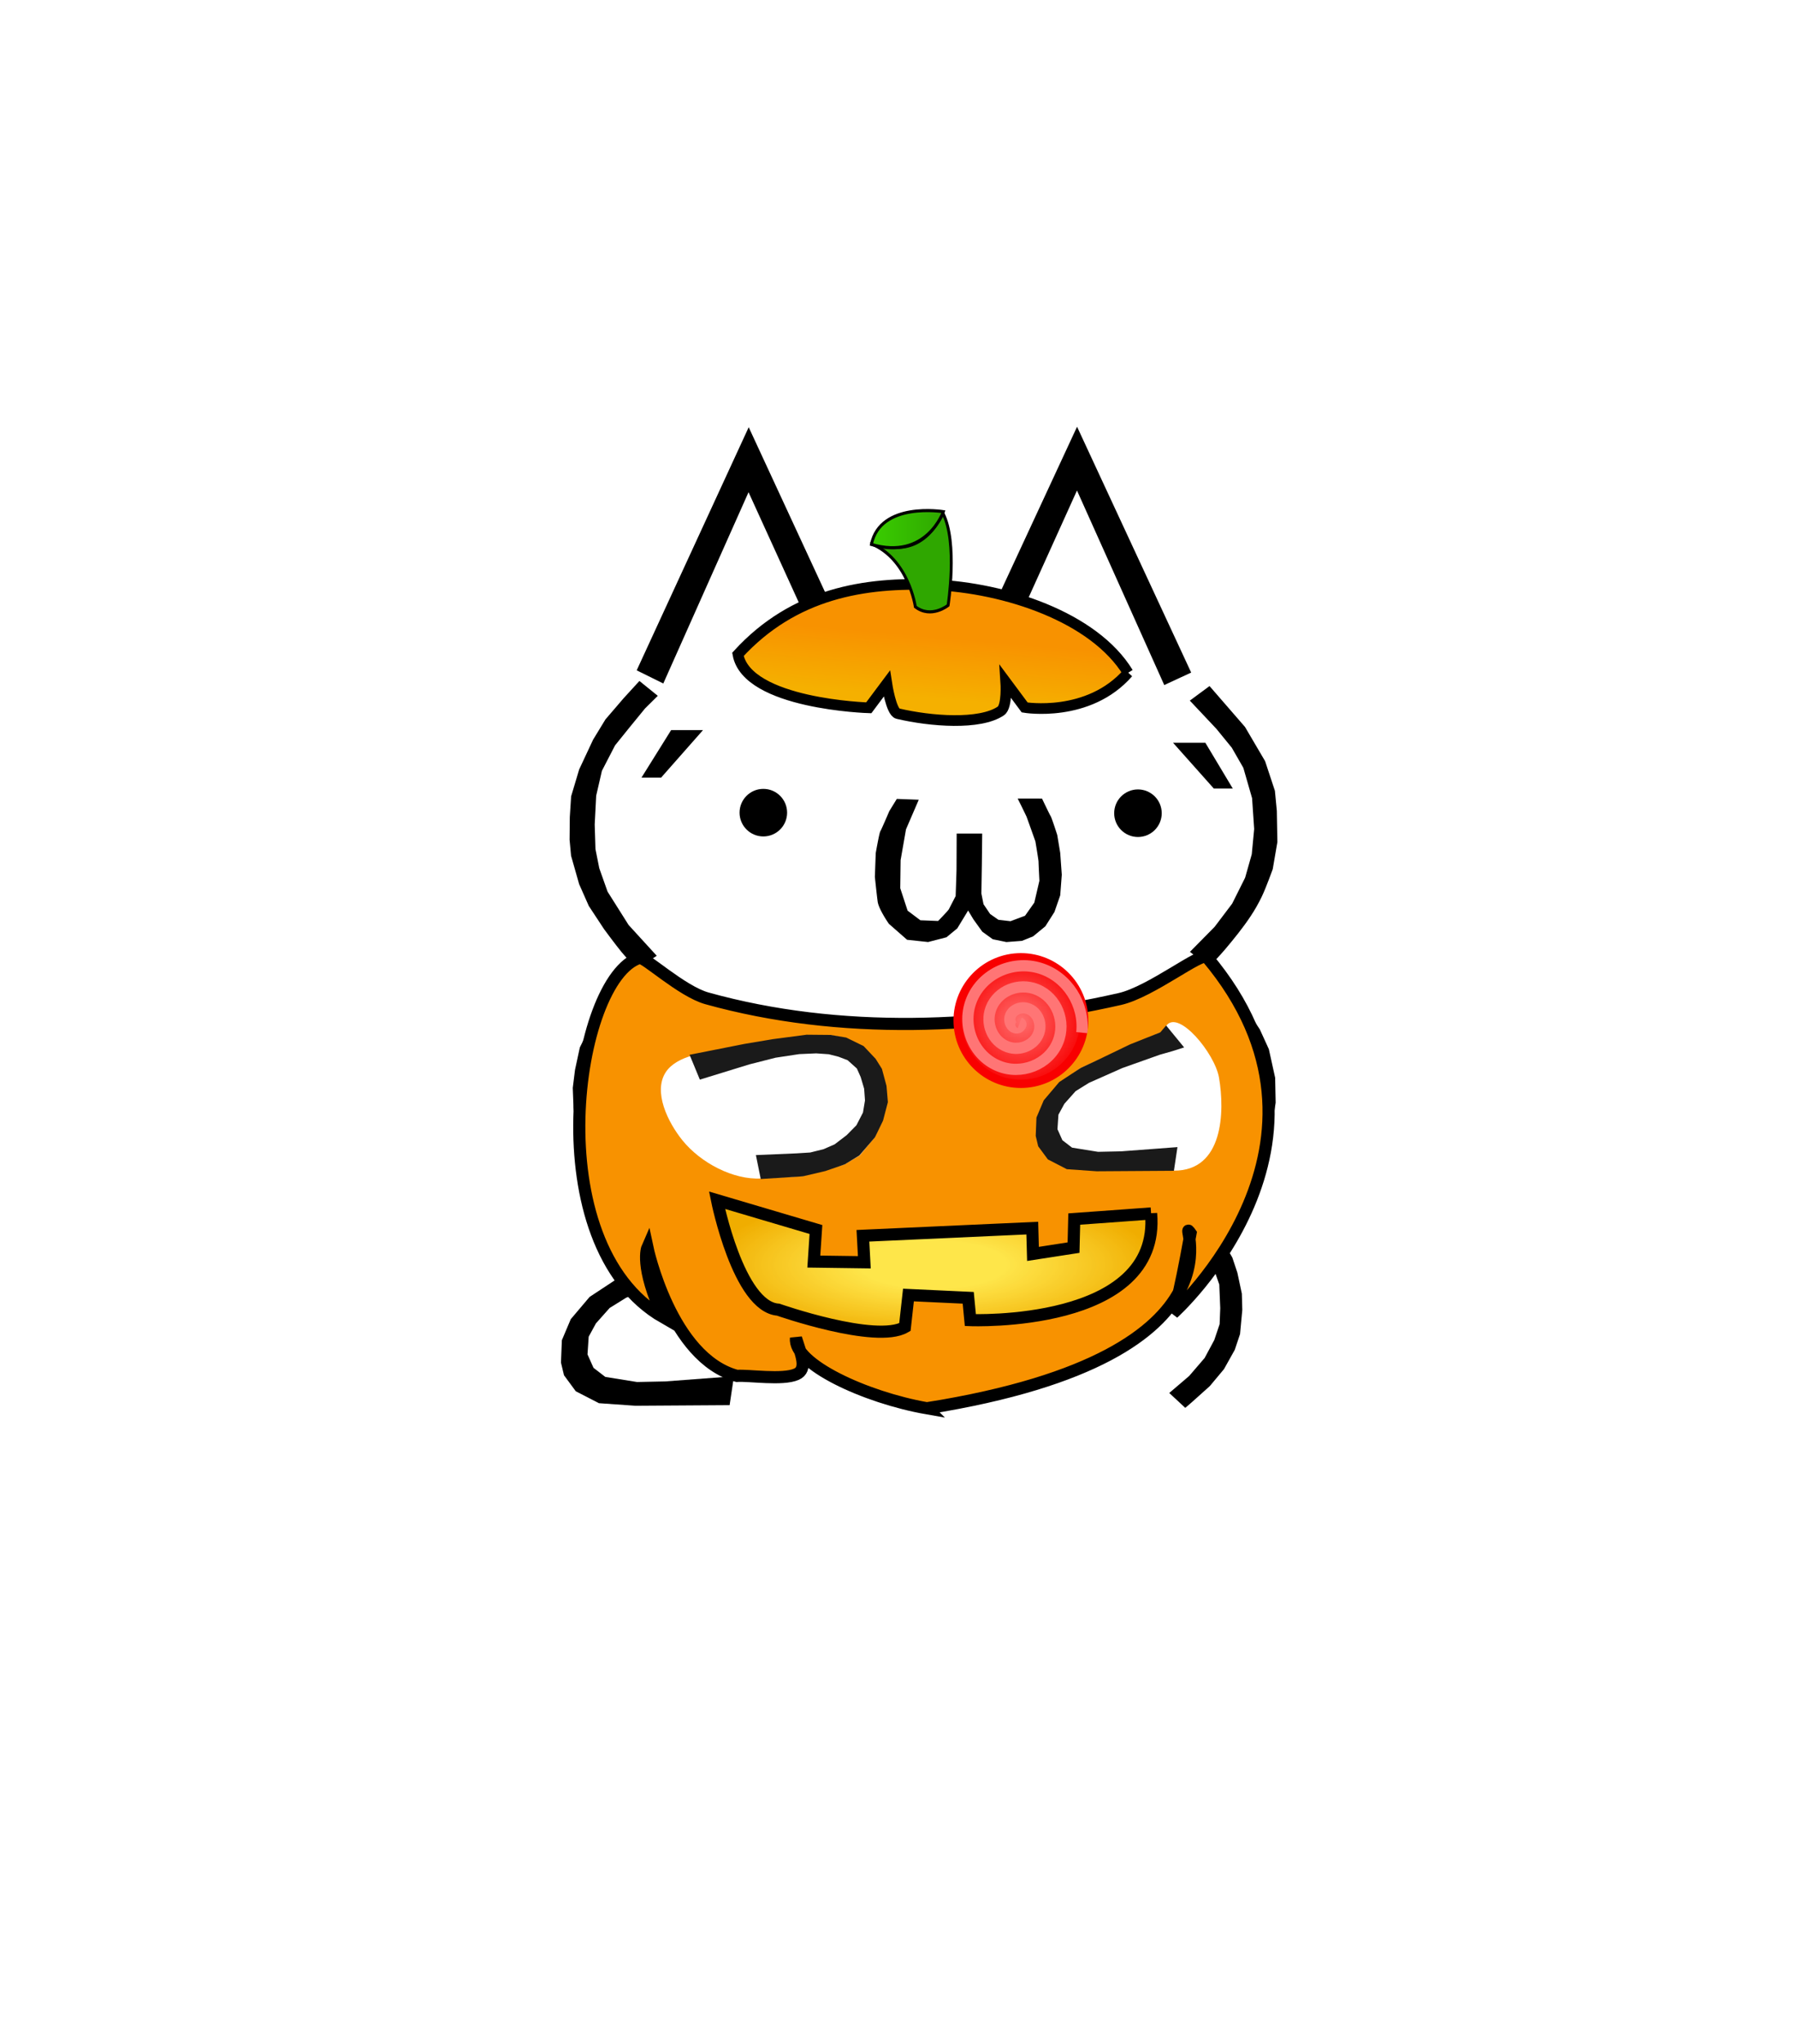 <?xml version="1.0" encoding="UTF-8" standalone="no"?>
<svg
   height="182"
   width="160"
   version="1.1"
   id="svg6"
   xmlns:xlink="http://www.w3.org/1999/xlink"
   xmlns="http://www.w3.org/2000/svg"
   xmlns:svg="http://www.w3.org/2000/svg">
  <defs
     id="defs6">
    <linearGradient
       id="linearGradient134">
      <stop
         style="stop-color:#f89200;stop-opacity:1;"
         offset="0.183"
         id="stop134" />
      <stop
         style="stop-color:#f89200;stop-opacity:0;"
         offset="1"
         id="stop135" />
    </linearGradient>
    <linearGradient
       id="swatch116">
      <stop
         style="stop-color:#ffea57;stop-opacity:1;"
         offset="0"
         id="stop117" />
    </linearGradient>
    <linearGradient
       id="linearGradient99">
      <stop
         style="stop-color:#ff6e6e;stop-opacity:1;"
         offset="0"
         id="stop100" />
      <stop
         style="stop-color:#f80000;stop-opacity:1;"
         offset="1"
         id="stop99" />
    </linearGradient>
    <radialGradient
       xlink:href="#linearGradient15"
       id="radialGradient16"
       cx="96.805"
       cy="103.955"
       fx="96.805"
       fy="103.955"
       r="7.026"
       gradientTransform="matrix(1,0,0,0.795,0,21.356)"
       gradientUnits="userSpaceOnUse" />
    <linearGradient
       id="linearGradient15">
      <stop
         style="stop-color:#ffed51;stop-opacity:0.915;"
         offset="0.342"
         id="stop15" />
      <stop
         style="stop-color:#f0ad00;stop-opacity:1;"
         offset="1"
         id="stop16" />
    </linearGradient>
    <radialGradient
       xlink:href="#linearGradient16"
       id="radialGradient23"
       cx="72.878"
       cy="104.605"
       fx="72.878"
       fy="104.605"
       r="7.641"
       gradientTransform="matrix(1,0,0,0.785,0,22.53)"
       gradientUnits="userSpaceOnUse" />
    <linearGradient
       id="linearGradient16">
      <stop
         style="stop-color:#ffed51;stop-opacity:0.914;"
         offset="0.49"
         id="stop17" />
      <stop
         style="stop-color:#f0ad00;stop-opacity:1;"
         offset="1"
         id="stop18" />
    </linearGradient>
    <radialGradient
       xlink:href="#linearGradient19"
       id="radialGradient22"
       cx="85.016"
       cy="107.154"
       fx="85.016"
       fy="107.154"
       r="6.762"
       gradientTransform="matrix(1,0,0,1.079,0,-8.492)"
       gradientUnits="userSpaceOnUse" />
    <linearGradient
       id="linearGradient19">
      <stop
         style="stop-color:#ffed51;stop-opacity:0.914;"
         offset="0.36"
         id="stop19" />
      <stop
         style="stop-color:#f0ad00;stop-opacity:1;"
         offset="1"
         id="stop20" />
    </linearGradient>
    <radialGradient
       xlink:href="#linearGradient21"
       id="radialGradient24"
       cx="83.274"
       cy="118.876"
       fx="83.274"
       fy="118.876"
       r="19.975"
       gradientTransform="matrix(1,0,0,0.326,0,80.117)"
       gradientUnits="userSpaceOnUse" />
    <linearGradient
       id="linearGradient21">
      <stop
         style="stop-color:#ffed51;stop-opacity:0.914;"
         offset="0.327"
         id="stop21" />
      <stop
         style="stop-color:#f0ad00;stop-opacity:1;"
         offset="1"
         id="stop22" />
    </linearGradient>
    <radialGradient
       xlink:href="#linearGradient99"
       id="radialGradient106"
       cx="84.562"
       cy="108.123"
       fx="84.562"
       fy="108.123"
       r="6.005"
       gradientUnits="userSpaceOnUse"
       gradientTransform="translate(0.822,-0.493)" />
    <linearGradient
       xlink:href="#linearGradient134"
       id="linearGradient135"
       x1="14.818"
       y1="52.213"
       x2="14.818"
       y2="78.069"
       gradientUnits="userSpaceOnUse" />
    <meshgradient
       id="meshgradient155"
       gradientUnits="userSpaceOnUse"
       x="111.688"
       y="63.98">
      <meshrow
         id="meshrow155">
        <meshpatch
           id="meshpatch155">
          <stop
             path="c 6.295,0  12.589,0  18.884,0"
             style="stop-color:#ffffff;stop-opacity:1"
             id="stop155" />
          <stop
             path="c 0,3.437  0,6.875  0,10.312"
             style="stop-color:#f89200;stop-opacity:1"
             id="stop156" />
          <stop
             path="c -6.295,0  -12.589,0  -18.884,0"
             style="stop-color:#ffffff;stop-opacity:1"
             id="stop157" />
          <stop
             path="c 0,-3.437  0,-6.875  0,-10.312"
             style="stop-color:#f89200;stop-opacity:1"
             id="stop158" />
        </meshpatch>
      </meshrow>
    </meshgradient>
    <linearGradient
       xlink:href="#linearGradient30"
       id="linearGradient31"
       x1="83.773"
       y1="47.414"
       x2="80.648"
       y2="83.132"
       gradientUnits="userSpaceOnUse" />
    <linearGradient
       id="linearGradient30">
      <stop
         style="stop-color:#f89200;stop-opacity:1;"
         offset="0"
         id="stop30" />
      <stop
         style="stop-color:#f89200;stop-opacity:1;"
         offset="0.461"
         id="stop32" />
      <stop
         style="stop-color:#f5b000;stop-opacity:1;"
         offset="0.615"
         id="stop31" />
    </linearGradient>
    <linearGradient
       xlink:href="#linearGradient32"
       id="linearGradient34"
       x1="104.258"
       y1="46.429"
       x2="78.232"
       y2="46.429"
       gradientUnits="userSpaceOnUse" />
    <linearGradient
       id="linearGradient32">
      <stop
         style="stop-color:#3ace00;stop-opacity:1;"
         offset="0"
         id="stop33" />
      <stop
         style="stop-color:#2fa700;stop-opacity:1;"
         offset="1"
         id="stop34" />
    </linearGradient>
  </defs>
  <path
     d="m 56.314,85.468 -0.156,-0.694 -3.337,-6.156 -1.438,-4.56 1.373,-6.521 4.135,-5.647 1.446,-2.354 7.328,-15.628 1.194,-1.257 8.576,17.368 11.82,-0.174 8.065,-16.617 1.081,-1.019 8.528,18.03 2.818,1.393 1.984,1.65 2.254,4.107 0.969,3.684 -0.133,6.316 -3.977,6.408 -2.836,0.965 1.036,2.685 2.262,2.309 3.044,5.208 -0.442,6.091 -4.635,5.865 -0.26,0.665 -1.367,1.082 1.967,2.98 1.899,4.814 -0.379,3.005 -3.291,3.741 -1.677,0.217 H 64.376 l -11.29,-0.385 -2.072,-1.571 1.146,-3.266 3.84,-3.07 -0.994,-8.062 0.707,-1.41 -2.585,-4.703 -0.252,-7.841 4.457,-5.784 -1.425,-2.584 50.1,0.014"
     fill="#ffffff"
     id="path1" />
  <circle
     cx="68.003"
     cy="72.367"
     r="2.118"
     id="circle2" />
  <circle
     cx="101.377"
     cy="72.416"
     r="2.118"
     id="circle3" />
  <path
     d="m 58.897,69.246 h -1.749 l 2.64,-4.23 h 2.84 z m 22.953,1.969 -1.138,2.637 -0.48,2.744 -0.032,2.498 0.655,1.998 1.138,0.857 1.58,0.063 c 0,0 0.89,-0.906 0.968,-1.061 0.078,-0.156 0.594,-1.155 0.594,-1.155 0,0 0.078,-2.2 0.078,-2.385 l 0.013,-3.183 H 87.5 l -0.03,2.722 -0.042,2.619 0.19,0.95 0.59,0.871 0.738,0.517 1.076,0.125 1.295,-0.485 0.827,-1.17 0.453,-1.946 c 0,0 -0.077,-1.516 -0.077,-1.685 0,-0.17 -0.281,-1.824 -0.281,-1.824 0,0 -0.732,-2.06 -0.793,-2.212 a 82.04,82.04 0 0 0 -0.785,-1.598 l 2.171,0.003 c 0,0 0.658,1.39 0.765,1.557 0.106,0.168 0.59,1.684 0.59,1.684 l 0.264,1.589 0.14,1.95 -0.139,1.834 -0.514,1.48 -0.81,1.276 -1.092,0.897 -0.99,0.4 -1.389,0.107 -1.214,-0.25 -0.934,-0.672 -0.795,-1.107 -0.466,-0.779 -0.966,1.588 -0.966,0.796 -1.636,0.422 -1.871,-0.201 -1.621,-1.42 c 0,0 -0.907,-1.294 -1,-1.98 -0.092,-0.687 -0.249,-2.203 -0.249,-2.203 l 0.078,-2.118 c 0,0 0.315,-1.797 0.406,-1.934 0.091,-0.137 0.802,-1.8 0.802,-1.8 l 0.669,-1.089 z m 27.976,-0.994 h -1.689 l -3.633,-4.078 h 2.877 z M 103.72,61.003 106.118,59.891 95.952,38 86.207,58.99 76.405,58.995 66.7,38.043 l -9.979,21.65 2.37,1.171 7.594,-17.034 7.868,17.26 13.612,-0.212 7.78,-17.199 z"
     id="path3" />
  <path
     d="m 107.753,61.093 3.161,3.641 1.79,3.046 0.873,2.638 0.172,1.791 0.048,2.78 -0.413,2.408 c 0,0 -0.592,1.647 -0.97,2.434 -0.293,0.61 -0.628,1.2 -1.003,1.762 -0.675,1.017 -1.45,1.967 -2.233,2.902 -0.462,0.551 -1.452,1.594 -1.452,1.594 l -1.718,-1.327 2.2,-2.23 1.56,-2.061 1.155,-2.31 0.593,-2.09 0.214,-2.248 -0.186,-2.747 -0.778,-2.7 -1.03,-1.794 -1.372,-1.681 -2.367,-2.512 z M 56.714,86.3 58.507,85.11 56,82.369 l -1.874,-2.97 -0.74,-2.088 -0.338,-1.7 -0.068,-2.187 0.133,-2.571 0.51,-2.214 1.17,-2.263 1.29,-1.6 1.38,-1.688 1.137,-1.125 -1.636,-1.324 -1.402,1.532 -1.622,1.888 -1.104,1.81 -1.24,2.65 -0.716,2.396 -0.119,1.844 -0.019,2.021 0.132,1.423 0.72,2.529 0.86,1.942 1.358,2.063 c 0,0 1.015,1.379 1.558,2.04 0.438,0.516 0.886,1.025 1.344,1.524 z m 50.851,0.059 -2.1,1.64 2.074,1.629 1.7,1.842 0.951,1.513 0.608,1.565 0.397,2.362 -0.077,2.044 -0.365,1.71 -0.862,1.848 -0.837,1.125 -1.346,1.4 -1.437,1.235 -0.78,0.624 2.076,1.584 1.62,-1.664 1.556,-1.599 1.136,-1.445 0.684,-1.268 0.75,-2.113 0.33,-2.199 -0.044,-2.22 -0.562,-2.548 -0.806,-1.763 -0.94,-1.42 -1.678,-1.887 z m -48.324,1.677 -2.087,-1.59 -1.811,1.72 -1.569,1.652 -1.17,1.534 -0.949,1.925 -0.43,1.997 -0.199,1.602 0.067,1.783 0.287,2.089 0.721,1.902 1.245,1.896 1.165,1.416 2.291,2.066 0.472,0.394 1.888,-1.542 -1.692,-1.424 -1.856,-1.886 -1.116,-1.645 -0.65,-1.832 -0.243,-1.7 -0.057,-1.837 0.206,-1.853 0.574,-1.58 0.995,-1.547 1.564,-1.746 z m 44.827,20.688 1.652,-1.398 2.334,2.257 1.101,1.312 0.627,1.082 0.452,1.356 0.398,1.867 0.04,1.45 -0.2,2.146 -0.47,1.404 -0.96,1.717 -1.263,1.513 -1.63,1.46 -0.557,0.478 -1.427,-1.324 1.773,-1.514 1.38,-1.605 0.86,-1.6 0.475,-1.414 0.055,-1.418 -0.086,-2.107 -0.507,-1.451 -1.335,-2.015 -1.294,-1.178 z m -20.824,0.045 1.653,-1.398 2.334,2.257 1.1,1.312 0.627,1.082 0.453,1.356 0.398,1.867 0.039,1.449 -0.2,2.146 -0.468,1.405 -0.96,1.717 -1.264,1.513 -1.63,1.46 -0.557,0.477 -1.427,-1.323 1.773,-1.515 1.38,-1.605 0.86,-1.6 0.475,-1.413 0.054,-1.419 -0.085,-2.106 -0.507,-1.451 -1.335,-2.015 -1.294,-1.178 z"
     id="path4" />
  <path
     d="m 53.28,104.694 0.768,5.769 0.81,3.489 -2.33,1.535 -1.68,1.983 -0.793,1.874 -0.08,1.993 0.269,1.127 1.05,1.427 2.062,1.062 3.248,0.228 8.395,-0.054 0.386,-2.573 -6.117,0.46 -2.517,0.053 -2.827,-0.455 -1.05,-0.807 -0.535,-1.198 0.105,-1.577 0.646,-1.184 1.223,-1.374 1.453,-0.902 3.624,-1.608 4.084,-1.45 1.374,-0.39 1.262,-0.402 -1.955,-2.384 -0.633,0.744 -3.287,1.31 -3.299,1.588 -0.78,-3.044 -0.282,-2.678 0.083,-2.582 z"
     id="path5" />
  <g
     id="layer16">
    <g
       id="g1"
       style="display:inline;opacity:1"
       transform="translate(-0.128,-6.257)">
      <path
         style="fill:#f89200;fill-opacity:1;stroke:#000000;stroke-width:1.081;stroke-opacity:1"
         d="m 82.714,131.664 c -5.545,-0.973 -11.929,-3.968 -11.672,-6.237 0.467,1.469 1.04,2.762 0.031,3.206 -1.235,0.544 -4.242,0.065 -5.293,0.146 -5.895,-1.584 -7.977,-11.428 -7.977,-11.428 0,0 -0.725,1.649 1.434,6.223 -11.384,-6.534 -7.886,-30.24 -2.133,-32.02 0.425,-0.131 3.756,2.981 6.005,3.606 11.811,3.284 24.821,2.768 36.777,0.059 2.799,-0.634 7.311,-4.262 7.764,-3.724 13.923,16.514 -3.01,31.697 -3.01,31.697 0,0 0.435,-0.873 1.551,-7.116 -1.484,-2.117 6.628,10.786 -23.478,15.587 z"
         id="path4-2" />
      <path
         style="display:none;fill:url(#radialGradient16);stroke:#000000;stroke-width:1.081;stroke-opacity:1"
         d="m 98.936,99.293 c -9.826,-2.297 -8.558,6.58 -8.558,6.58 l 4.691,0.931 c 1.775,-5.587 2.916,1.117 2.916,1.117 0,0 -0.063,0.062 4.691,0.993 0,0 2.853,-8.753 -3.74,-9.622 z"
         id="path5-3" />
      <path
         style="display:none;fill:url(#radialGradient23);stroke:#000000;stroke-width:1.081;stroke-opacity:1"
         d="m 79.474,107.425 c -4.311,0.559 -4.247,0.559 -4.247,0.559 0,0 -2.409,-7.511 -4.121,0.869 -4.501,1.117 -4.501,1.117 -4.501,1.117 0,0 -3.994,-8.256 5.579,-10.801 0,0 10.143,-0.745 7.29,8.256 z"
         id="path6-3" />
      <path
         style="display:none;fill:url(#radialGradient22);stroke:#000000;stroke-width:1.081;stroke-opacity:1"
         d="m 85.242,101.093 5.706,11.546 -11.791,1.179 z"
         id="path7" />
      <path
         style="fill:url(#radialGradient24);stroke:#000000;stroke-width:1.081;stroke-opacity:1"
         d="m 102.676,114.315 -6.847,0.497 -0.063,2.545 -3.613,0.559 -0.063,-2.297 -15.088,0.683 0.127,2.359 -4.501,-0.062 0.19,-2.856 -8.812,-2.607 c 0,0 1.902,9.498 5.452,9.746 0,0 8.685,3.042 11.284,1.552 l 0.317,-2.856 5.325,0.248 0.19,1.986 c 0,0 16.99,0.683 16.102,-9.498 z"
         id="path8" />
      <g
         id="g147"
         transform="rotate(-2.944,756.405,844.003)">
        <path
           style="opacity:1;fill:#f89200;fill-opacity:1;stroke:url(#meshgradient155);stroke-width:1.102;stroke-linecap:round;stroke-linejoin:round;stroke-dasharray:none;stroke-opacity:1;paint-order:normal"
           d="m 130.021,64.531 -17.782,9.21"
           id="path139" />
        <g
           id="g106"
           transform="translate(45.058,-37.423)"
           style="opacity:1">
          <circle
             style="display:inline;opacity:1;fill:url(#radialGradient106);stroke:#f80000;stroke-width:0.736;stroke-opacity:1"
             id="path11"
             cx="85.384"
             cy="107.63"
             r="5.637"
             transform="translate(-0.128,-6.257)" />
          <path
             style="display:inline;opacity:1;fill:none;fill-rule:evenodd;stroke:#ff7575;stroke-opacity:1"
             id="path106"
             d="m 42.487,97.219 c 0.26,0.115 -0.027,0.407 -0.192,0.431 -0.445,0.067 -0.713,-0.433 -0.671,-0.815 0.075,-0.683 0.814,-1.043 1.438,-0.911 0.916,0.194 1.38,1.199 1.151,2.061 -0.306,1.149 -1.586,1.72 -2.685,1.39 -1.383,-0.415 -2.061,-1.973 -1.63,-3.308 0.522,-1.617 2.36,-2.403 3.931,-1.87 1.851,0.629 2.746,2.747 2.109,4.554 -0.735,2.086 -3.135,3.089 -5.177,2.349 -2.321,-0.841 -3.432,-3.523 -2.589,-5.801 0.946,-2.555 3.911,-3.775 6.424,-2.828 2.367,0.892 3.757,3.421 3.373,5.9"
             transform="translate(42.651,4.356)" />
        </g>
      </g>
      <path
         style="opacity:1;fill:#ffffff;fill-opacity:1;stroke:none;stroke-width:1.002;stroke-opacity:1"
         d="m 59.442,101.729 c -1.147,1.739 0.172,4.451 1.481,6.072 1.63,2.019 4.54,3.536 7.004,3.399 l 3.698,-0.205 3.698,-1.027 1.397,-0.822 1.356,-1.644 0.664,-1.549 0.425,-1.518 -0.186,-1.658 -0.375,-1.356 -0.607,-0.86 -0.928,-1.051 -1.53,-0.807 -1.491,-0.281 -4.253,1.58 c 0,0 -8.428,-1.193 -10.355,1.728 z"
         id="path9" />
      <path
         style="opacity:1;fill:#ffffff;fill-opacity:1;stroke:none;stroke-width:1.002;stroke-opacity:1"
         d="m 104.712,110.502 c -3.013,-0.014 -6.959,-0.113 -6.959,-0.113 l -2.561,-0.311 -1.656,-0.742 -0.853,-1.059 -0.193,-0.877 0.053,-1.59 0.647,-1.526 1.341,-1.573 1.828,-1.33 4.565,-2.057 2.543,-1.117 c 0,0 -0.518,0.837 0.565,-0.616 1.083,-1.454 4.32,2.462 4.693,4.626 0.521,3.025 0.389,8.306 -4.015,8.286 z"
         id="path10" />
    </g>
    <path
       d="m 61.433,93.927 0.914,2.213 4.42,-1.36 2.324,-0.592 2.108,-0.32 1.512,-0.066 1.126,0.078 0.86,0.22 0.814,0.31 0.826,0.74 0.338,0.76 0.308,1.035 0.076,1.045 -0.179,1.08 -0.585,1.135 -0.87,0.881 -1.07,0.816 -0.982,0.43 -1.19,0.297 -1.225,0.077 -3.618,0.153 0.432,2.132 3.75,-0.24 2.006,-0.47 1.73,-0.596 1.303,-0.795 1.39,-1.62 0.717,-1.481 0.43,-1.645 -0.122,-1.445 -0.409,-1.52 -0.562,-0.894 -1.069,-1.133 -1.553,-0.76 -1.386,-0.232 -2.14,-0.02 -3.026,0.398 -2.502,0.42 z m 34.837,1.174 -1.909,1.257 -1.377,1.625 -0.65,1.535 -0.065,1.634 0.22,0.923 0.862,1.169 1.688,0.87 2.662,0.188 6.879,-0.045 0.316,-2.108 -5.012,0.376 -2.063,0.044 -2.316,-0.373 -0.86,-0.661 -0.438,-0.981 0.085,-1.292 0.53,-0.971 1.002,-1.125 1.19,-0.74 2.97,-1.317 3.346,-1.188 1.126,-0.32 1.034,-0.33 -1.602,-1.953 -0.518,0.61 -2.694,1.072 -2.703,1.302 z"
       id="path1-3"
       style="display:inline;opacity:1;fill:#1a1a1a;fill-opacity:1" />
  </g>
  <g
     id="layer17">
    <g
       id="g131"
       transform="matrix(0.559,0,0,0.814,121.171,45.94)"
       style="display:none">
      <ellipse
         style="opacity:1;fill:#f89200;fill-opacity:1;stroke:#f89200;stroke-width:1.102;stroke-linecap:round;stroke-linejoin:round;stroke-dasharray:none;stroke-opacity:1;paint-order:normal"
         id="path121"
         cx="14.847"
         cy="78.187"
         rx="8.513"
         ry="1.424" />
      <ellipse
         style="opacity:1;fill:url(#linearGradient135);fill-opacity:1;stroke:#f89200;stroke-width:1.102;stroke-linecap:round;stroke-linejoin:round;stroke-dasharray:none;stroke-opacity:1;paint-order:normal"
         id="path122"
         cx="14.818"
         cy="65.141"
         rx="12.377"
         ry="2.208" />
      <path
         style="opacity:1;fill:#f89200;fill-opacity:1;stroke:#f89200;stroke-width:1.102;stroke-linecap:round;stroke-linejoin:round;stroke-dasharray:none;stroke-opacity:1;paint-order:normal"
         d="M 6.334,78.332 2.383,65.141 c 0,0 10.227,5.462 24.697,0.058 l -3.719,12.726 z"
         id="path123" />
    </g>
  </g>
  <g
     id="layer18">
    <g
       id="g2"
       transform="translate(0.948,-7.172)">
      <path
         style="fill:url(#linearGradient31);fill-opacity:1;stroke:#000000;stroke-width:0.95;stroke-opacity:1"
         d="m 99.551,67.081 c -3.528,4.043 -9.213,3.09 -9.213,3.09 l -1.684,-2.265 c 0,0 0.148,2.181 -0.441,2.578 -1.879,1.266 -6.254,0.926 -9.18,0.236 -0.595,-0.14 -0.978,-2.668 -0.978,-2.668 l -1.607,2.15 c 0,0 -10.85,-0.319 -11.656,-4.76 4.985,-5.446 11.294,-6.454 17.465,-6.193 6.322,0.267 14.252,2.853 17.293,7.833 z"
         id="path30" />
      <path
         style="display:none;fill:#f86400;fill-opacity:1;stroke:#000000;stroke-width:1.002;stroke-opacity:1"
         d="m 57.18,74.381 c 3.092,-2.199 6.043,-9.646 6.043,-9.646 0,0 3.022,11.331 6.625,11.273 20.783,-0.331 35.905,4.014 49.161,-7.206 4.609,-3.901 -12.137,-15.792 -16.968,-12.668 -4.757,3.076 -7.671,2.823 -11.854,1.162 -6.016,-2.388 -12.439,-4.642 -18.13,-1.162 -2.83,1.73 -5.123,3.892 -9.646,-0.349 -2.419,-2.268 -13.775,9.607 -17.378,14.207 -3.603,4.6 1.234,5.388 3.435,6.387 2.713,1.231 6.284,-0.272 8.712,-1.999 z"
         id="path19" />
      <g
         id="g15"
         style="display:inline;fill:#3ace00;fill-opacity:1;stroke:#000000;stroke-opacity:1"
         transform="matrix(-0.259,0,0,0.276,103.533,41.478)">
        <path
           style="fill:#2fa700;fill-opacity:1;stroke:#000000;stroke-width:1.002;stroke-opacity:1"
           d="m 104.017,51.02 c -5.831,0.939 -16.846,5.223 -24.987,-9.646 -5.12,9.421 -1.743,29.636 -1.743,29.636 0,0 5.811,4.416 11.273,0.465 0,0 2.345,-15.583 15.457,-20.455 z"
           id="path14" />
        <path
           style="fill:url(#linearGradient34);fill-opacity:1;stroke:#000000;stroke-width:1.002;stroke-opacity:1"
           d="m 103.668,51.369 c -18.944,5.23 -24.755,-10.576 -24.755,-10.576 0,0 21.733,-3.37 24.755,10.576 z"
           id="path15" />
      </g>
    </g>
  </g>
  <script
     id="mesh_polyfill"
     type="text/javascript">
!function(){const t=&quot;http://www.w3.org/2000/svg&quot;,e=&quot;http://www.w3.org/1999/xlink&quot;,s=&quot;http://www.w3.org/1999/xhtml&quot;,r=2;if(document.createElementNS(t,&quot;meshgradient&quot;).x)return;const n=(t,e,s,r)=&gt;{let n=new x(.5*(e.x+s.x),.5*(e.y+s.y)),o=new x(.5*(t.x+e.x),.5*(t.y+e.y)),i=new x(.5*(s.x+r.x),.5*(s.y+r.y)),a=new x(.5*(n.x+o.x),.5*(n.y+o.y)),h=new x(.5*(n.x+i.x),.5*(n.y+i.y)),l=new x(.5*(a.x+h.x),.5*(a.y+h.y));return[[t,o,a,l],[l,h,i,r]]},o=t=&gt;{let e=t[0].distSquared(t[1]),s=t[2].distSquared(t[3]),r=.25*t[0].distSquared(t[2]),n=.25*t[1].distSquared(t[3]),o=e&gt;s?e:s,i=r&gt;n?r:n;return 18*(o&gt;i?o:i)},i=(t,e)=&gt;Math.sqrt(t.distSquared(e)),a=(t,e)=&gt;t.scale(2/3).add(e.scale(1/3)),h=t=&gt;{let e,s,r,n,o,i,a,h=new g;return t.match(/(\w+\(\s*[^)]+\))+/g).forEach(t=&gt;{let l=t.match(/[\w.-]+/g),d=l.shift();switch(d){case&quot;translate&quot;:2===l.length?e=new g(1,0,0,1,l[0],l[1]):(console.error(&quot;mesh.js: translate does not have 2 arguments!&quot;),e=new g(1,0,0,1,0,0)),h=h.append(e);break;case&quot;scale&quot;:1===l.length?s=new g(l[0],0,0,l[0],0,0):2===l.length?s=new g(l[0],0,0,l[1],0,0):(console.error(&quot;mesh.js: scale does not have 1 or 2 arguments!&quot;),s=new g(1,0,0,1,0,0)),h=h.append(s);break;case&quot;rotate&quot;:if(3===l.length&amp;&amp;(e=new g(1,0,0,1,l[1],l[2]),h=h.append(e)),l[0]){r=l[0]*Math.PI/180;let t=Math.cos(r),e=Math.sin(r);Math.abs(t)&lt;1e-16&amp;&amp;(t=0),Math.abs(e)&lt;1e-16&amp;&amp;(e=0),a=new g(t,e,-e,t,0,0),h=h.append(a)}else console.error(&quot;math.js: No argument to rotate transform!&quot;);3===l.length&amp;&amp;(e=new g(1,0,0,1,-l[1],-l[2]),h=h.append(e));break;case&quot;skewX&quot;:l[0]?(r=l[0]*Math.PI/180,n=Math.tan(r),o=new g(1,0,n,1,0,0),h=h.append(o)):console.error(&quot;math.js: No argument to skewX transform!&quot;);break;case&quot;skewY&quot;:l[0]?(r=l[0]*Math.PI/180,n=Math.tan(r),i=new g(1,n,0,1,0,0),h=h.append(i)):console.error(&quot;math.js: No argument to skewY transform!&quot;);break;case&quot;matrix&quot;:6===l.length?h=h.append(new g(...l)):console.error(&quot;math.js: Incorrect number of arguments for matrix!&quot;);break;default:console.error(&quot;mesh.js: Unhandled transform type: &quot;+d)}}),h},l=t=&gt;{let e=[],s=t.split(/[ ,]+/);for(let t=0,r=s.length-1;t&lt;r;t+=2)e.push(new x(parseFloat(s[t]),parseFloat(s[t+1])));return e},d=(t,e)=&gt;{for(let s in e)t.setAttribute(s,e[s])},c=(t,e,s,r,n)=&gt;{let o,i,a=[0,0,0,0];for(let h=0;h&lt;3;++h)e[h]&lt;t[h]&amp;&amp;e[h]&lt;s[h]||t[h]&lt;e[h]&amp;&amp;s[h]&lt;e[h]?a[h]=0:(a[h]=.5*((e[h]-t[h])/r+(s[h]-e[h])/n),o=Math.abs(3*(e[h]-t[h])/r),i=Math.abs(3*(s[h]-e[h])/n),a[h]&gt;o?a[h]=o:a[h]&gt;i&amp;&amp;(a[h]=i));return a},u=[[1,0,0,0,0,0,0,0,0,0,0,0,0,0,0,0],[0,0,0,0,1,0,0,0,0,0,0,0,0,0,0,0],[-3,3,0,0,-2,-1,0,0,0,0,0,0,0,0,0,0],[2,-2,0,0,1,1,0,0,0,0,0,0,0,0,0,0],[0,0,0,0,0,0,0,0,1,0,0,0,0,0,0,0],[0,0,0,0,0,0,0,0,0,0,0,0,1,0,0,0],[0,0,0,0,0,0,0,0,-3,3,0,0,-2,-1,0,0],[0,0,0,0,0,0,0,0,2,-2,0,0,1,1,0,0],[-3,0,3,0,0,0,0,0,-2,0,-1,0,0,0,0,0],[0,0,0,0,-3,0,3,0,0,0,0,0,-2,0,-1,0],[9,-9,-9,9,6,3,-6,-3,6,-6,3,-3,4,2,2,1],[-6,6,6,-6,-3,-3,3,3,-4,4,-2,2,-2,-2,-1,-1],[2,0,-2,0,0,0,0,0,1,0,1,0,0,0,0,0],[0,0,0,0,2,0,-2,0,0,0,0,0,1,0,1,0],[-6,6,6,-6,-4,-2,4,2,-3,3,-3,3,-2,-1,-2,-1],[4,-4,-4,4,2,2,-2,-2,2,-2,2,-2,1,1,1,1]],f=t=&gt;{let e=[];for(let s=0;s&lt;16;++s){e[s]=0;for(let r=0;r&lt;16;++r)e[s]+=u[s][r]*t[r]}return e},p=(t,e,s)=&gt;{const r=e*e,n=s*s,o=e*e*e,i=s*s*s;return t[0]+t[1]*e+t[2]*r+t[3]*o+t[4]*s+t[5]*s*e+t[6]*s*r+t[7]*s*o+t[8]*n+t[9]*n*e+t[10]*n*r+t[11]*n*o+t[12]*i+t[13]*i*e+t[14]*i*r+t[15]*i*o},y=t=&gt;{let e=[],s=[],r=[];for(let s=0;s&lt;4;++s)e[s]=[],e[s][0]=n(t[0][s],t[1][s],t[2][s],t[3][s]),e[s][1]=[],e[s][1].push(...n(...e[s][0][0])),e[s][1].push(...n(...e[s][0][1])),e[s][2]=[],e[s][2].push(...n(...e[s][1][0])),e[s][2].push(...n(...e[s][1][1])),e[s][2].push(...n(...e[s][1][2])),e[s][2].push(...n(...e[s][1][3]));for(let t=0;t&lt;8;++t){s[t]=[];for(let r=0;r&lt;4;++r)s[t][r]=[],s[t][r][0]=n(e[0][2][t][r],e[1][2][t][r],e[2][2][t][r],e[3][2][t][r]),s[t][r][1]=[],s[t][r][1].push(...n(...s[t][r][0][0])),s[t][r][1].push(...n(...s[t][r][0][1])),s[t][r][2]=[],s[t][r][2].push(...n(...s[t][r][1][0])),s[t][r][2].push(...n(...s[t][r][1][1])),s[t][r][2].push(...n(...s[t][r][1][2])),s[t][r][2].push(...n(...s[t][r][1][3]))}for(let t=0;t&lt;8;++t){r[t]=[];for(let e=0;e&lt;8;++e)r[t][e]=[],r[t][e][0]=s[t][0][2][e],r[t][e][1]=s[t][1][2][e],r[t][e][2]=s[t][2][2][e],r[t][e][3]=s[t][3][2][e]}return r};class x{constructor(t,e){this.x=t||0,this.y=e||0}toString(){return`(x=${this.x}, y=${this.y})`}clone(){return new x(this.x,this.y)}add(t){return new x(this.x+t.x,this.y+t.y)}scale(t){return void 0===t.x?new x(this.x*t,this.y*t):new x(this.x*t.x,this.y*t.y)}distSquared(t){let e=this.x-t.x,s=this.y-t.y;return e*e+s*s}transform(t){let e=this.x*t.a+this.y*t.c+t.e,s=this.x*t.b+this.y*t.d+t.f;return new x(e,s)}}class g{constructor(t,e,s,r,n,o){void 0===t?(this.a=1,this.b=0,this.c=0,this.d=1,this.e=0,this.f=0):(this.a=t,this.b=e,this.c=s,this.d=r,this.e=n,this.f=o)}toString(){return`affine: ${this.a} ${this.c} ${this.e} \n       ${this.b} ${this.d} ${this.f}`}append(t){t instanceof g||console.error(&quot;mesh.js: argument to Affine.append is not affine!&quot;);let e=this.a*t.a+this.c*t.b,s=this.b*t.a+this.d*t.b,r=this.a*t.c+this.c*t.d,n=this.b*t.c+this.d*t.d,o=this.a*t.e+this.c*t.f+this.e,i=this.b*t.e+this.d*t.f+this.f;return new g(e,s,r,n,o,i)}}class w{constructor(t,e){this.nodes=t,this.colors=e}paintCurve(t,e){if(o(this.nodes)&gt;r){const s=n(...this.nodes);let r=[[],[]],o=[[],[]];for(let t=0;t&lt;4;++t)r[0][t]=this.colors[0][t],r[1][t]=(this.colors[0][t]+this.colors[1][t])/2,o[0][t]=r[1][t],o[1][t]=this.colors[1][t];let i=new w(s[0],r),a=new w(s[1],o);i.paintCurve(t,e),a.paintCurve(t,e)}else{let s=Math.round(this.nodes[0].x);if(s&gt;=0&amp;&amp;s&lt;e){let r=4*(~~this.nodes[0].y*e+s);t[r]=Math.round(this.colors[0][0]),t[r+1]=Math.round(this.colors[0][1]),t[r+2]=Math.round(this.colors[0][2]),t[r+3]=Math.round(this.colors[0][3])}}}}class m{constructor(t,e){this.nodes=t,this.colors=e}split(){let t=[[],[],[],[]],e=[[],[],[],[]],s=[[[],[]],[[],[]]],r=[[[],[]],[[],[]]];for(let s=0;s&lt;4;++s){const r=n(this.nodes[0][s],this.nodes[1][s],this.nodes[2][s],this.nodes[3][s]);t[0][s]=r[0][0],t[1][s]=r[0][1],t[2][s]=r[0][2],t[3][s]=r[0][3],e[0][s]=r[1][0],e[1][s]=r[1][1],e[2][s]=r[1][2],e[3][s]=r[1][3]}for(let t=0;t&lt;4;++t)s[0][0][t]=this.colors[0][0][t],s[0][1][t]=this.colors[0][1][t],s[1][0][t]=(this.colors[0][0][t]+this.colors[1][0][t])/2,s[1][1][t]=(this.colors[0][1][t]+this.colors[1][1][t])/2,r[0][0][t]=s[1][0][t],r[0][1][t]=s[1][1][t],r[1][0][t]=this.colors[1][0][t],r[1][1][t]=this.colors[1][1][t];return[new m(t,s),new m(e,r)]}paint(t,e){let s,n=!1;for(let t=0;t&lt;4;++t)if((s=o([this.nodes[0][t],this.nodes[1][t],this.nodes[2][t],this.nodes[3][t]]))&gt;r){n=!0;break}if(n){let s=this.split();s[0].paint(t,e),s[1].paint(t,e)}else{new w([...this.nodes[0]],[...this.colors[0]]).paintCurve(t,e)}}}class b{constructor(t){this.readMesh(t),this.type=t.getAttribute(&quot;type&quot;)||&quot;bilinear&quot;}readMesh(t){let e=[[]],s=[[]],r=Number(t.getAttribute(&quot;x&quot;)),n=Number(t.getAttribute(&quot;y&quot;));e[0][0]=new x(r,n);let o=t.children;for(let t=0,r=o.length;t&lt;r;++t){e[3*t+1]=[],e[3*t+2]=[],e[3*t+3]=[],s[t+1]=[];let r=o[t].children;for(let n=0,o=r.length;n&lt;o;++n){let o=r[n].children;for(let r=0,i=o.length;r&lt;i;++r){let i=r;0!==t&amp;&amp;++i;let h,d=o[r].getAttribute(&quot;path&quot;),c=&quot;l&quot;;null!=d&amp;&amp;(c=(h=d.match(/\s*([lLcC])\s*(.*)/))[1]);let u=l(h[2]);switch(c){case&quot;l&quot;:0===i?(e[3*t][3*n+3]=u[0].add(e[3*t][3*n]),e[3*t][3*n+1]=a(e[3*t][3*n],e[3*t][3*n+3]),e[3*t][3*n+2]=a(e[3*t][3*n+3],e[3*t][3*n])):1===i?(e[3*t+3][3*n+3]=u[0].add(e[3*t][3*n+3]),e[3*t+1][3*n+3]=a(e[3*t][3*n+3],e[3*t+3][3*n+3]),e[3*t+2][3*n+3]=a(e[3*t+3][3*n+3],e[3*t][3*n+3])):2===i?(0===n&amp;&amp;(e[3*t+3][3*n+0]=u[0].add(e[3*t+3][3*n+3])),e[3*t+3][3*n+1]=a(e[3*t+3][3*n],e[3*t+3][3*n+3]),e[3*t+3][3*n+2]=a(e[3*t+3][3*n+3],e[3*t+3][3*n])):(e[3*t+1][3*n]=a(e[3*t][3*n],e[3*t+3][3*n]),e[3*t+2][3*n]=a(e[3*t+3][3*n],e[3*t][3*n]));break;case&quot;L&quot;:0===i?(e[3*t][3*n+3]=u[0],e[3*t][3*n+1]=a(e[3*t][3*n],e[3*t][3*n+3]),e[3*t][3*n+2]=a(e[3*t][3*n+3],e[3*t][3*n])):1===i?(e[3*t+3][3*n+3]=u[0],e[3*t+1][3*n+3]=a(e[3*t][3*n+3],e[3*t+3][3*n+3]),e[3*t+2][3*n+3]=a(e[3*t+3][3*n+3],e[3*t][3*n+3])):2===i?(0===n&amp;&amp;(e[3*t+3][3*n+0]=u[0]),e[3*t+3][3*n+1]=a(e[3*t+3][3*n],e[3*t+3][3*n+3]),e[3*t+3][3*n+2]=a(e[3*t+3][3*n+3],e[3*t+3][3*n])):(e[3*t+1][3*n]=a(e[3*t][3*n],e[3*t+3][3*n]),e[3*t+2][3*n]=a(e[3*t+3][3*n],e[3*t][3*n]));break;case&quot;c&quot;:0===i?(e[3*t][3*n+1]=u[0].add(e[3*t][3*n]),e[3*t][3*n+2]=u[1].add(e[3*t][3*n]),e[3*t][3*n+3]=u[2].add(e[3*t][3*n])):1===i?(e[3*t+1][3*n+3]=u[0].add(e[3*t][3*n+3]),e[3*t+2][3*n+3]=u[1].add(e[3*t][3*n+3]),e[3*t+3][3*n+3]=u[2].add(e[3*t][3*n+3])):2===i?(e[3*t+3][3*n+2]=u[0].add(e[3*t+3][3*n+3]),e[3*t+3][3*n+1]=u[1].add(e[3*t+3][3*n+3]),0===n&amp;&amp;(e[3*t+3][3*n+0]=u[2].add(e[3*t+3][3*n+3]))):(e[3*t+2][3*n]=u[0].add(e[3*t+3][3*n]),e[3*t+1][3*n]=u[1].add(e[3*t+3][3*n]));break;case&quot;C&quot;:0===i?(e[3*t][3*n+1]=u[0],e[3*t][3*n+2]=u[1],e[3*t][3*n+3]=u[2]):1===i?(e[3*t+1][3*n+3]=u[0],e[3*t+2][3*n+3]=u[1],e[3*t+3][3*n+3]=u[2]):2===i?(e[3*t+3][3*n+2]=u[0],e[3*t+3][3*n+1]=u[1],0===n&amp;&amp;(e[3*t+3][3*n+0]=u[2])):(e[3*t+2][3*n]=u[0],e[3*t+1][3*n]=u[1]);break;default:console.error(&quot;mesh.js: &quot;+c+&quot; invalid path type.&quot;)}if(0===t&amp;&amp;0===n||r&gt;0){let e=window.getComputedStyle(o[r]).stopColor.match(/^rgb\s*\(\s*(\d+)\s*,\s*(\d+)\s*,\s*(\d+)\s*\)$/i),a=window.getComputedStyle(o[r]).stopOpacity,h=255;a&amp;&amp;(h=Math.floor(255*a)),e&amp;&amp;(0===i?(s[t][n]=[],s[t][n][0]=Math.floor(e[1]),s[t][n][1]=Math.floor(e[2]),s[t][n][2]=Math.floor(e[3]),s[t][n][3]=h):1===i?(s[t][n+1]=[],s[t][n+1][0]=Math.floor(e[1]),s[t][n+1][1]=Math.floor(e[2]),s[t][n+1][2]=Math.floor(e[3]),s[t][n+1][3]=h):2===i?(s[t+1][n+1]=[],s[t+1][n+1][0]=Math.floor(e[1]),s[t+1][n+1][1]=Math.floor(e[2]),s[t+1][n+1][2]=Math.floor(e[3]),s[t+1][n+1][3]=h):3===i&amp;&amp;(s[t+1][n]=[],s[t+1][n][0]=Math.floor(e[1]),s[t+1][n][1]=Math.floor(e[2]),s[t+1][n][2]=Math.floor(e[3]),s[t+1][n][3]=h))}}e[3*t+1][3*n+1]=new x,e[3*t+1][3*n+2]=new x,e[3*t+2][3*n+1]=new x,e[3*t+2][3*n+2]=new x,e[3*t+1][3*n+1].x=(-4*e[3*t][3*n].x+6*(e[3*t][3*n+1].x+e[3*t+1][3*n].x)+-2*(e[3*t][3*n+3].x+e[3*t+3][3*n].x)+3*(e[3*t+3][3*n+1].x+e[3*t+1][3*n+3].x)+-1*e[3*t+3][3*n+3].x)/9,e[3*t+1][3*n+2].x=(-4*e[3*t][3*n+3].x+6*(e[3*t][3*n+2].x+e[3*t+1][3*n+3].x)+-2*(e[3*t][3*n].x+e[3*t+3][3*n+3].x)+3*(e[3*t+3][3*n+2].x+e[3*t+1][3*n].x)+-1*e[3*t+3][3*n].x)/9,e[3*t+2][3*n+1].x=(-4*e[3*t+3][3*n].x+6*(e[3*t+3][3*n+1].x+e[3*t+2][3*n].x)+-2*(e[3*t+3][3*n+3].x+e[3*t][3*n].x)+3*(e[3*t][3*n+1].x+e[3*t+2][3*n+3].x)+-1*e[3*t][3*n+3].x)/9,e[3*t+2][3*n+2].x=(-4*e[3*t+3][3*n+3].x+6*(e[3*t+3][3*n+2].x+e[3*t+2][3*n+3].x)+-2*(e[3*t+3][3*n].x+e[3*t][3*n+3].x)+3*(e[3*t][3*n+2].x+e[3*t+2][3*n].x)+-1*e[3*t][3*n].x)/9,e[3*t+1][3*n+1].y=(-4*e[3*t][3*n].y+6*(e[3*t][3*n+1].y+e[3*t+1][3*n].y)+-2*(e[3*t][3*n+3].y+e[3*t+3][3*n].y)+3*(e[3*t+3][3*n+1].y+e[3*t+1][3*n+3].y)+-1*e[3*t+3][3*n+3].y)/9,e[3*t+1][3*n+2].y=(-4*e[3*t][3*n+3].y+6*(e[3*t][3*n+2].y+e[3*t+1][3*n+3].y)+-2*(e[3*t][3*n].y+e[3*t+3][3*n+3].y)+3*(e[3*t+3][3*n+2].y+e[3*t+1][3*n].y)+-1*e[3*t+3][3*n].y)/9,e[3*t+2][3*n+1].y=(-4*e[3*t+3][3*n].y+6*(e[3*t+3][3*n+1].y+e[3*t+2][3*n].y)+-2*(e[3*t+3][3*n+3].y+e[3*t][3*n].y)+3*(e[3*t][3*n+1].y+e[3*t+2][3*n+3].y)+-1*e[3*t][3*n+3].y)/9,e[3*t+2][3*n+2].y=(-4*e[3*t+3][3*n+3].y+6*(e[3*t+3][3*n+2].y+e[3*t+2][3*n+3].y)+-2*(e[3*t+3][3*n].y+e[3*t][3*n+3].y)+3*(e[3*t][3*n+2].y+e[3*t+2][3*n].y)+-1*e[3*t][3*n].y)/9}}this.nodes=e,this.colors=s}paintMesh(t,e){let s=(this.nodes.length-1)/3,r=(this.nodes[0].length-1)/3;if(&quot;bilinear&quot;===this.type||s&lt;2||r&lt;2){let n;for(let o=0;o&lt;s;++o)for(let s=0;s&lt;r;++s){let r=[];for(let t=3*o,e=3*o+4;t&lt;e;++t)r.push(this.nodes[t].slice(3*s,3*s+4));let i=[];i.push(this.colors[o].slice(s,s+2)),i.push(this.colors[o+1].slice(s,s+2)),(n=new m(r,i)).paint(t,e)}}else{let n,o,a,h,l,d,u;const x=s,g=r;s++,r++;let w=new Array(s);for(let t=0;t&lt;s;++t){w[t]=new Array(r);for(let e=0;e&lt;r;++e)w[t][e]=[],w[t][e][0]=this.nodes[3*t][3*e],w[t][e][1]=this.colors[t][e]}for(let t=0;t&lt;s;++t)for(let e=0;e&lt;r;++e)0!==t&amp;&amp;t!==x&amp;&amp;(n=i(w[t-1][e][0],w[t][e][0]),o=i(w[t+1][e][0],w[t][e][0]),w[t][e][2]=c(w[t-1][e][1],w[t][e][1],w[t+1][e][1],n,o)),0!==e&amp;&amp;e!==g&amp;&amp;(n=i(w[t][e-1][0],w[t][e][0]),o=i(w[t][e+1][0],w[t][e][0]),w[t][e][3]=c(w[t][e-1][1],w[t][e][1],w[t][e+1][1],n,o));for(let t=0;t&lt;r;++t){w[0][t][2]=[],w[x][t][2]=[];for(let e=0;e&lt;4;++e)n=i(w[1][t][0],w[0][t][0]),o=i(w[x][t][0],w[x-1][t][0]),w[0][t][2][e]=n&gt;0?2*(w[1][t][1][e]-w[0][t][1][e])/n-w[1][t][2][e]:0,w[x][t][2][e]=o&gt;0?2*(w[x][t][1][e]-w[x-1][t][1][e])/o-w[x-1][t][2][e]:0}for(let t=0;t&lt;s;++t){w[t][0][3]=[],w[t][g][3]=[];for(let e=0;e&lt;4;++e)n=i(w[t][1][0],w[t][0][0]),o=i(w[t][g][0],w[t][g-1][0]),w[t][0][3][e]=n&gt;0?2*(w[t][1][1][e]-w[t][0][1][e])/n-w[t][1][3][e]:0,w[t][g][3][e]=o&gt;0?2*(w[t][g][1][e]-w[t][g-1][1][e])/o-w[t][g-1][3][e]:0}for(let s=0;s&lt;x;++s)for(let r=0;r&lt;g;++r){let n=i(w[s][r][0],w[s+1][r][0]),o=i(w[s][r+1][0],w[s+1][r+1][0]),c=i(w[s][r][0],w[s][r+1][0]),x=i(w[s+1][r][0],w[s+1][r+1][0]),g=[[],[],[],[]];for(let t=0;t&lt;4;++t){(d=[])[0]=w[s][r][1][t],d[1]=w[s+1][r][1][t],d[2]=w[s][r+1][1][t],d[3]=w[s+1][r+1][1][t],d[4]=w[s][r][2][t]*n,d[5]=w[s+1][r][2][t]*n,d[6]=w[s][r+1][2][t]*o,d[7]=w[s+1][r+1][2][t]*o,d[8]=w[s][r][3][t]*c,d[9]=w[s+1][r][3][t]*x,d[10]=w[s][r+1][3][t]*c,d[11]=w[s+1][r+1][3][t]*x,d[12]=0,d[13]=0,d[14]=0,d[15]=0,u=f(d);for(let e=0;e&lt;9;++e){g[t][e]=[];for(let s=0;s&lt;9;++s)g[t][e][s]=p(u,e/8,s/8),g[t][e][s]&gt;255?g[t][e][s]=255:g[t][e][s]&lt;0&amp;&amp;(g[t][e][s]=0)}}h=[];for(let t=3*s,e=3*s+4;t&lt;e;++t)h.push(this.nodes[t].slice(3*r,3*r+4));l=y(h);for(let s=0;s&lt;8;++s)for(let r=0;r&lt;8;++r)(a=new m(l[s][r],[[[g[0][s][r],g[1][s][r],g[2][s][r],g[3][s][r]],[g[0][s][r+1],g[1][s][r+1],g[2][s][r+1],g[3][s][r+1]]],[[g[0][s+1][r],g[1][s+1][r],g[2][s+1][r],g[3][s+1][r]],[g[0][s+1][r+1],g[1][s+1][r+1],g[2][s+1][r+1],g[3][s+1][r+1]]]])).paint(t,e)}}}transform(t){if(t instanceof x)for(let e=0,s=this.nodes.length;e&lt;s;++e)for(let s=0,r=this.nodes[0].length;s&lt;r;++s)this.nodes[e][s]=this.nodes[e][s].add(t);else if(t instanceof g)for(let e=0,s=this.nodes.length;e&lt;s;++e)for(let s=0,r=this.nodes[0].length;s&lt;r;++s)this.nodes[e][s]=this.nodes[e][s].transform(t)}scale(t){for(let e=0,s=this.nodes.length;e&lt;s;++e)for(let s=0,r=this.nodes[0].length;s&lt;r;++s)this.nodes[e][s]=this.nodes[e][s].scale(t)}}document.querySelectorAll(&quot;rect,circle,ellipse,path,text&quot;).forEach((r,n)=&gt;{let o=r.getAttribute(&quot;id&quot;);o||(o=&quot;patchjs_shape&quot;+n,r.setAttribute(&quot;id&quot;,o));const i=r.style.fill.match(/^url\(\s*&quot;?\s*#([^\s&quot;]+)&quot;?\s*\)/),a=r.style.stroke.match(/^url\(\s*&quot;?\s*#([^\s&quot;]+)&quot;?\s*\)/);if(i&amp;&amp;i[1]){const a=document.getElementById(i[1]);if(a&amp;&amp;&quot;meshgradient&quot;===a.nodeName){const i=r.getBBox();let l=document.createElementNS(s,&quot;canvas&quot;);d(l,{width:i.width,height:i.height});const c=l.getContext(&quot;2d&quot;);let u=c.createImageData(i.width,i.height);const f=new b(a);&quot;objectBoundingBox&quot;===a.getAttribute(&quot;gradientUnits&quot;)&amp;&amp;f.scale(new x(i.width,i.height));const p=a.getAttribute(&quot;gradientTransform&quot;);null!=p&amp;&amp;f.transform(h(p)),&quot;userSpaceOnUse&quot;===a.getAttribute(&quot;gradientUnits&quot;)&amp;&amp;f.transform(new x(-i.x,-i.y)),f.paintMesh(u.data,l.width),c.putImageData(u,0,0);const y=document.createElementNS(t,&quot;image&quot;);d(y,{width:i.width,height:i.height,x:i.x,y:i.y});let g=l.toDataURL();y.setAttributeNS(e,&quot;xlink:href&quot;,g),r.parentNode.insertBefore(y,r),r.style.fill=&quot;none&quot;;const w=document.createElementNS(t,&quot;use&quot;);w.setAttributeNS(e,&quot;xlink:href&quot;,&quot;#&quot;+o);const m=&quot;patchjs_clip&quot;+n,M=document.createElementNS(t,&quot;clipPath&quot;);M.setAttribute(&quot;id&quot;,m),M.appendChild(w),r.parentElement.insertBefore(M,r),y.setAttribute(&quot;clip-path&quot;,&quot;url(#&quot;+m+&quot;)&quot;),u=null,l=null,g=null}}if(a&amp;&amp;a[1]){const o=document.getElementById(a[1]);if(o&amp;&amp;&quot;meshgradient&quot;===o.nodeName){const i=parseFloat(r.style.strokeWidth.slice(0,-2))*(parseFloat(r.style.strokeMiterlimit)||parseFloat(r.getAttribute(&quot;stroke-miterlimit&quot;))||1),a=r.getBBox(),l=Math.trunc(a.width+i),c=Math.trunc(a.height+i),u=Math.trunc(a.x-i/2),f=Math.trunc(a.y-i/2);let p=document.createElementNS(s,&quot;canvas&quot;);d(p,{width:l,height:c});const y=p.getContext(&quot;2d&quot;);let g=y.createImageData(l,c);const w=new b(o);&quot;objectBoundingBox&quot;===o.getAttribute(&quot;gradientUnits&quot;)&amp;&amp;w.scale(new x(l,c));const m=o.getAttribute(&quot;gradientTransform&quot;);null!=m&amp;&amp;w.transform(h(m)),&quot;userSpaceOnUse&quot;===o.getAttribute(&quot;gradientUnits&quot;)&amp;&amp;w.transform(new x(-u,-f)),w.paintMesh(g.data,p.width),y.putImageData(g,0,0);const M=document.createElementNS(t,&quot;image&quot;);d(M,{width:l,height:c,x:0,y:0});let S=p.toDataURL();M.setAttributeNS(e,&quot;xlink:href&quot;,S);const k=&quot;pattern_clip&quot;+n,A=document.createElementNS(t,&quot;pattern&quot;);d(A,{id:k,patternUnits:&quot;userSpaceOnUse&quot;,width:l,height:c,x:u,y:f}),A.appendChild(M),o.parentNode.appendChild(A),r.style.stroke=&quot;url(#&quot;+k+&quot;)&quot;,g=null,p=null,S=null}}})}();
</script>
</svg>
